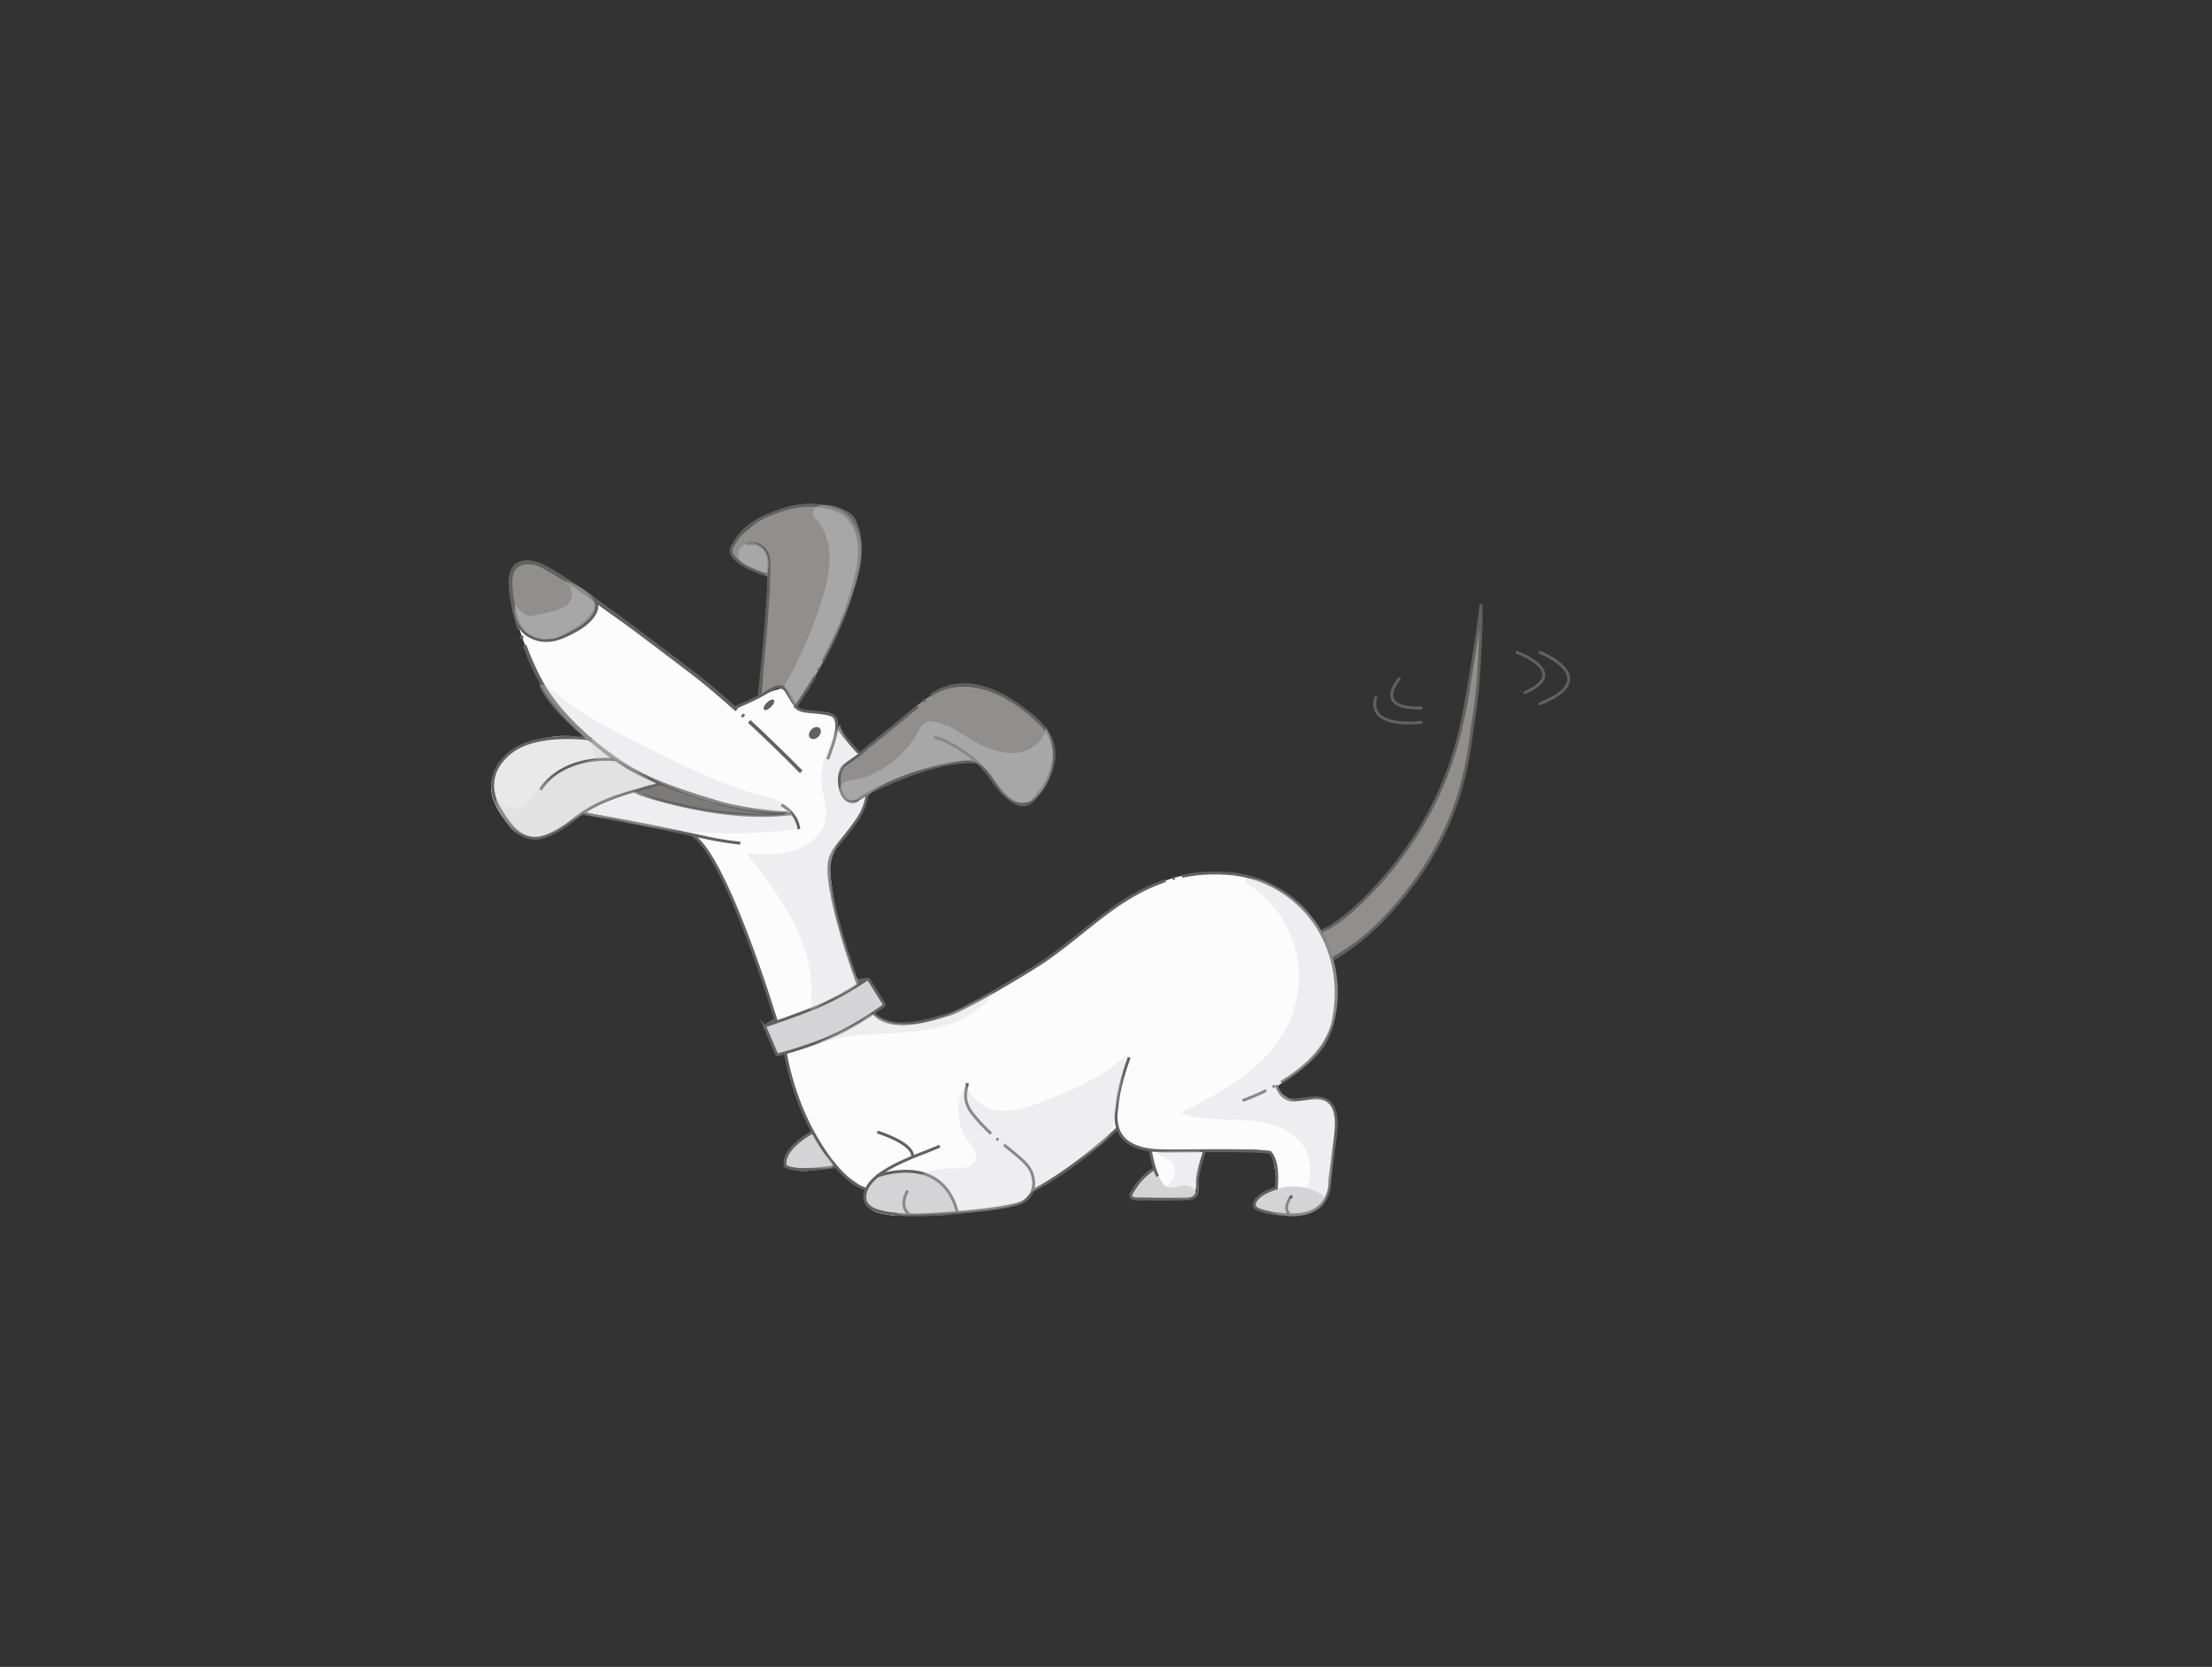 <?xml version="1.0" encoding="UTF-8"?>
<svg xmlns="http://www.w3.org/2000/svg" viewBox="0 0 911.11 686.57">
  <rect x="0" y="0" width="911.11" height="686.57" fill="#333333" stroke="none"/>
  <defs>
    <style>
      .cls-1, .cls-2, .cls-3, .cls-4 {
        fill: none;
      }

      .cls-1, .cls-5 {
        mix-blend-mode: multiply;
        opacity: .35;
      }

      .cls-6 {
        fill: #918f8e;
      }

      .cls-7 {
        fill: #1d1d1b;
      }

      .cls-7, .cls-2, .cls-3, .cls-8 {
        stroke-dasharray: 138 3 1 3;
      }

      .cls-7, .cls-2, .cls-3, .cls-8, .cls-4 {
        stroke: #61615f;
        stroke-miterlimit: 10;
      }

      .cls-7, .cls-2, .cls-4 {
        stroke-width: 1.2px;
      }

      .cls-9 {
        fill: #fcfcfd;
      }

      .cls-10 {
        isolation: isolate;
      }

      .cls-11, .cls-5 {
        fill: #d4d4d6;
      }

      .cls-12, .cls-8 {
        fill: #61615f;
      }

      .cls-13 {
        fill: #eae9ea;
      }

      .cls-3 {
        stroke-width: 1.5px;
      }

      .cls-14 {
        fill: #7c7a78;
      }

      .cls-8 {
        stroke-width: .75px;
      }
    </style>
  </defs>
  <g class="cls-10">
    <g id="coda">
      <path class="cls-6" d="M542.71,384.46c1.65,3.52,3.3,7.03,4.95,10.55,23.56-13.1,41.67-36.07,51.21-61.28,4.7-12.41,6.7-25.42,8.43-38.56.87-6.6,1.42-13.24,1.71-19.88.18-4.16,2.63-14.91.04-18.37-2.52,11.07-3,26.01-5.6,37.15-2.7,11.58-6.56,22.83-11.33,33.73-10.3,23.56-27.23,43.67-49.42,56.67Z"/>
      <path class="cls-4" d="M542.33,384.12s7.89-.85,24.27-18.61c31.16-33.79,35.5-66.75,38-80.75s5.16-32.21,5.41-35.21.03,28.23-2.75,44.64c-2.42,14.28-2.66,45.27-33.42,80.07-10.09,11.41-18,16.75-25.5,21.25-4-8.29-6.02-11.39-6.02-11.39Z"/>
    </g>
    <g id="corpo_colore_sfondo">
      <path class="cls-9" d="M302.49,291.58s6.72-2.74,10.18-4.69c3.45-1.95,10-3.53,10-3.53,0,0,3.52,7.37,6.37,8.76,4.52,2.21,12.5-.12,14.01,2.65s1.64,5.07,1.64,5.07l8.89,10.17s4.49,13.87,3.74,17.04c-.74,3.17-2.42,8.68-7.02,14.47-4.6,5.78-8.32,9.31-8.59,13.1s2.07,20.56,4.76,29.42c2.69,8.87,3.86,13.04,7.05,21.65,3.18,8.61,5.37,12.46,9.14,13.94,3.77,1.48,8.49,3.49,17.78,1.33,22.08-5.14,33.76-15.74,45.03-22.17,14.2-8.09,29.65-23.78,43.38-30.94,12.19-6.35,17.68-7.68,27.34-8.15,39.01-1.92,52.48,25.37,53.88,44.7,1.56,21.63-4.89,28.79-14.16,35.86-7.25,5.52-10.19,7.37-10.19,7.37,0,0,1.88,5.97,7.8,5.67,5.92-.31,10.88-2.13,14.2,1.24,4.92,4.99.92,19,.94,24.58.02,5.57-.91,10.34-2.01,13.42,0,0-4.3,5.84-7.44,6.83s-13.32,1.35-15.23.31c-1.91-1.04-7.73-1.1-7.16-4.2.94-5.1,8.99-5.09,8.9-6.07-.09-.98-.02-2.25-.02-2.25,0,0-.71-10.4-2.5-12.49s-27.02-.68-27.02-.68c0,0-1.88,5.62-2.43,8.46-.55,2.84-1.32,10.1-2.47,10.95s-12.86.59-14.44.58c-1.58-.01-10.39.13-10.72-.64-.32-.77.56-3.55,2.61-5.9,2.05-2.35,6.81-6.14,6.81-6.14l-1.79-7.6s-11.02-2.91-12.1-6.27c-1.08-3.36-1.96-2.02-1.96-2.02,0,0-22.38,18.16-27.21,20.98-4.83,2.82-7.03,3.98-7.03,3.98,0,0-1.15,3.81-4.61,4.92-3.46,1.11-21.07,3.82-29.07,4.4-6,.43-20.82,1.76-26.36.6-5.54-1.17-9.22-2.58-9.22-7.74,0-1.58,0-2.89,0-2.89,0,0-7.87-5.33-10.08-7.21l-2.21-1.88s-15.92,3.42-20.43-.27c-.58-.48-1.13-3.18,1.79-6.31,2.92-3.12,9.51-7.69,9.51-7.69,0,0-6.17-12.91-7.74-18.28s-3.56-14.3-3.56-14.3c0,0-6.16-21.04-8.55-28-2.39-6.96-12.57-34.25-15.87-40.9-3.3-6.64-8.31-15.49-10.25-17.49-1.94-2-2.95-3.63-2.95-3.63l-45.23-9.2s6.01-3.82,10.98-5.55,9.74-3.15,9.74-3.15l10.42-2.94s-22.97-13.01-28.83-18.4c-5.85-5.39-19.38-20.46-23.16-29.62s-8.84-23.22-9.14-30.11c-.29-6.89.01-12.63,2.93-12.96,2.91-.33,10.92-.57,20.22,7.58,9.3,8.15,33.99,24.55,38.57,28.03,4.58,3.48,30.13,24.25,30.13,24.25Z"/>
    </g>
    <g id="collare">
      <path class="cls-11" d="M314.9,422.61l4.81,11.2c.19.45.68.69,1.15.56,3.01-.82,13.59-3.81,19.28-6.42,6.67-3.07,12.77-6.18,17.19-9.13,3.22-2.15,5.52-3.76,6.54-4.47.33-.23.41-.67.2-1.01l-6.51-10.29s-11.24,6.84-17.41,10.03-12.89,5.24-16.81,6.64-8.44,2.88-8.44,2.88Z"/>
      <polygon class="cls-12" points="319.16 419.19 315.06 421.93 319.83 420.9 319.16 419.19"/>
      <polygon class="cls-12" points="352.9 403.25 357.31 402.72 353.45 405.51 352.9 403.25"/>
    </g>
    <g id="orecchie_naso_lingua_zampe">
      <path class="cls-6" d="M213.57,231.72c-2.64,3.87-3.58,4.1-3.35,7.99s2.54,15.61,3.35,18.1,6.15,6.01,9.03,6,12.12-2.57,14.74-4.22,5.27-2.71,6.78-5.59,3.26-5.12,1.73-6.41-14.55-10.3-14.55-10.3l-11.84-5.7-5.89.12Z"/>
      <path class="cls-6" d="M302.78,224.2c-1.83,1.12-1.87,3.97-.6,5.7s3.39,2.6,5.44,3.25,5.82,2.05,7.45,3.45c3.5,2.99,1.67,7.56,1.16,12.14-1.4,12.62-1.37,25.53-2.77,38.14,2.08-2.68,4.38-4.25,7.66-3.39s5.92,3.79,6.42,7.15c11.46-15.15,19.91-32.58,24.72-50.96,1.67-6.39,2.29-13.13.42-19.47-3.56-12.09-14.53-13.55-24.17-12.22s-18.03,7.31-24.96,14.14c-1.01,1-2.04,2.09-2.36,3.47s.4,3.1,1.8,3.36"/>
      <path class="cls-6" d="M373.79,293.86c5.37-4.49,10.97-9.44,17.87-10.62,7.8-1.33,13.59.28,19.78,3.04,7.75,3.46,16.32,8.12,20.22,15.66s2.45,18.16-3.04,24.63c-2.01,2.37-4.87,4.26-7.98,4.18-4.85-.13-8.21-4.7-10.87-8.76s-6.29-8.53-11.14-8.26c-14.29.79-28.36,5.4-40.34,13.23-2.71,1.77-5.97,3.8-8.96,2.55-2.22-.92-3.18-3.47-3.49-5.85-1.17-9,5.83-11.01,10.99-15.32,6.05-5.05,10.91-9.43,16.96-14.48Z"/>
      <path class="cls-11" d="M356.19,492.51c.26,2.69,1.6,5.43,4.07,6.52s5.24,1.27,7.94,1.42c4.87.28,7.35-.38,12.22-.18,3.36.14,13.17,1.19,13.58-2.15.34-2.69-2.5-7.45-5.5-9.91-6.03-4.95-13.26-6.25-20.76-5.29-1.88.24-12.22,2.71-11.56,9.58Z"/>
      <path class="cls-11" d="M522.56,491.24c7.14-3.98,16.62-3.28,23.11,1.7-1.95,6.4-15.51,9.93-25.94,5.96-1.69-.64-2.48-1.44-2.81-3.22s1.9-3.71,5.64-4.44Z"/>
      <path class="cls-11" d="M475.55,481.27c-4.57,1.86-8.11,7.27-9.42,12.03,7.16.56,11.21.13,18.37.69,2.38.19,7.59.36,8.01-1.99.39-2.15-2.19-3.74-4.38-3.69s-4.3,1.02-6.49.91-3.56-3.09-6.1-7.96Z"/>
      <path class="cls-11" d="M334.78,466.26c-2.91.8-4.88,2.85-7.02,4.96s-5.59,6.82-3.56,9.05c1.39,1.52,3.63,1.89,5.69,2,4.36.23,7.87-.93,13.96-1.54-2.93-4.44-5.33-10.97-9.06-14.47Z"/>
      <path class="cls-13" d="M215.89,306.48c-7.89,3.27-14.55,11.2-13.48,19.67.59,4.65,3.32,8.71,6.12,12.47,1.05,1.41,2.13,2.81,3.51,3.9,4.26,3.35,10.51,2.91,15.45.67s9-5.99,13.43-9.12c8.79-6.21,21.94-8.67,31.45-11.4-1.56.14-6.89-2.57-8.28-3.37-2.42-1.4-4.81-2.84-7.17-4.34-4.61-2.92-8.88-6.34-13.44-9.31-6.98-4.56-20.34-2.18-27.58.83Z"/>
      <path class="cls-14" d="M261.43,326.43c3.5-3.23,8.77-3.98,13.38-2.79,14.31,3.72,27.67,11.68,47.05,11.24-5.14,3.58-40.72-1.87-60.43-8.45Z"/>
    </g>
    <g id="Tracciato">
      <path class="cls-4" d="M465.13,435.51c-4.71,12.5-5.04,20.25-5.04,20.25-3,16.75,11.5,18,18,18.25s36.88-.66,45.1.62c2.29,2.79,2.84,7.21,2.67,12.19l-.15,2.55s-9.06,2.51-9.06,7.08c0,3.25,14.65,3.95,14.65,3.95,17.8.46,16.43-14.22,16.43-14.22,0,0,1.94-15.09,2.37-18.69,2.68-22.59-13.5-12.98-19.04-14.6-4.3-1.26-5.26-6.01-5.26-6.01"/>
      <path class="cls-2" d="M460.62,464.51s-17.79,16.96-35.16,25.83"/>
      <path class="cls-2" d="M387.1,472.11c-9.42,4.08-31.86,10.69-30.87,21.65.76,8.44,24.12,6.96,39.12,5.58,0,0,20.25-1.58,25.5-4.08s5.96-8.4,3.75-13c-2.92-6.08-14.15-11.04-24-23.5-4.2-5.31-2.75-9.25-2.12-12.62"/>
      <path class="cls-2" d="M356.81,490.01c-.17-.11-.34-.31-.61-.39-9.71-2.69-27.16-25.11-32.72-55.94"/>
      <path class="cls-2" d="M384.68,303.68c5.5.83,18,8.5,23.33,16.5,5.33,8,12.33,14.33,17,9.83s16.19-20,3.06-32.46c-13.74-13.03-32.32-22.35-47.24-9.08-8.31,7.39-19.97,16.31-25.94,21.53-2.93,2.56-6.44,4.57-7.54,5.67-3.33,3.33-1.67,16.33,5.17,14.33,0,0,3.65-2.89,10.51-5.98,6.86-3.09,25.53-11.3,39.35-10.15"/>
      <g>
        <path class="cls-2" d="M312.67,286.89s4.3-37.25,4.06-55.17c-.08-6.05-4.88-8.96-9.3-7.46"/>
        <path class="cls-2" d="M315.51,236.76s-17.42-5.42-13.92-11.67,7.84-11.18,22-15.5c10.75-3.28,22.12-.56,25.77,3.71,7.48,8.78,4.52,20.06,1.27,31.36-3.72,12.95-9.75,23.84-14.98,33.71-3.15,5.95-8.33,13.2-8.33,13.2"/>
      </g>
      <path class="cls-3" d="M326.14,335.01c-8.47.03-23.03-2.12-31.03-4.63-8-2.5-25.26-7.38-37.26-14.88s-27.35-20.87-34.53-33.74c-7.49-13.42-13.05-31.51-13.09-42.06-.04-9.5,8.43-8.59,12.38-6.96,11.4,4.73,53.64,37.64,60.51,42.73,19.99,14.81,46.89,42.44,46.89,42.44"/>
      <path class="cls-2" d="M353.57,310.01c-2.91-3.48-6.58-7.16-8.9-11.18"/>
      <path class="cls-2" d="M254.13,312.97s-21.28-2.96-31.53,12.3"/>
      <path class="cls-8" d="M334.45,300.74c-.95.95-1.19,2.26-.53,2.92.66.66,1.97.43,2.93-.52.95-.95,1.19-2.26.53-2.92-.66-.66-1.97-.43-2.92.52Z"/>
      <path class="cls-8" d="M316.12,289.7c-.95.95-1.46,1.99-1.13,2.32.33.33,1.37-.17,2.33-1.12.95-.95,1.46-1.99,1.13-2.32-.33-.33-1.37.17-2.33,1.12Z"/>
      <path class="cls-7" d="M473.76,473.67s1.26,7.51,3.09,10.84"/>
      <path class="cls-2" d="M496.18,473.95s-3,8.89-3,12.22,1.04,7.42-3.96,7.59-14.21.24-17.21.08-7.83.86-5.67-2.82,4.4-6.66,9.2-9.75"/>
      <path class="cls-2" d="M532.18,492.51c-1.67,1.83-3.57,5.46-.87,7.9"/>
      <path class="cls-2" d="M243.62,304.42s-22.52-3.41-33.52,5.59c-11,9-6.75,19.25-4.25,23.25s6.97,12.16,14.75,12c4.49-.09,10.62-3.72,14.5-6.81,8.75-6.95,15.83-9.75,26.25-12.69l10.42-2.94"/>
      <path class="cls-2" d="M361.35,466.26s14.49,4.35,14.55,9.92"/>
      <path class="cls-2" d="M361.01,484.51s26.84-10.33,33.34,14.83"/>
      <path class="cls-2" d="M375.04,500.55s-5.3-2.7-1.19-10.21"/>
      <path class="cls-2" d="M334.78,466.26s-12.93,6.75-11.31,14c4.18,3.06,20.43.27,20.43.27"/>
      <path class="cls-2" d="M624.35,268.51s23.65,8.46,3.27,16.93"/>
      <path class="cls-2" d="M633.9,268.51s27.55,10.75,0,21.5"/>
      <path class="cls-2" d="M576.59,279.26s-11.87,13.08,9.26,12.32"/>
      <path class="cls-2" d="M566.85,286.89s-6.03,12.95,19,10.62"/>
      <path class="cls-2" d="M321.86,331.51s6.52,3.33,7.17,10"/>
      <path class="cls-2" d="M359.86,417.17s2.77,4.72,12.43,4.5c5.51-.13,10.83-1.49,18.7-3.87,5.88-1.78,30.24-16.1,38.49-21.6,23.04-15.37,40.08-39.03,76.37-36.45,26.66,1.9,49.72,26.54,43.49,59.97-4.22,22.67-37.56,33.56-37.56,33.56"/>
      <path class="cls-2" d="M239.8,335.01s10.84,1.9,19.01,3.44c14.31,2.7,26.17,5.33,33.12,6.81,6.95,1.48,12.99,2.03,12.99,2.03"/>
      <path class="cls-2" d="M261.35,325.76s.66,1.59,18.21,5.75c29.33,6.95,46.59,3.5,46.59,3.5"/>
      <path class="cls-4" d="M302.49,291.58s5.29-2.18,10.18-4.69c4.89-2.51,7.56-5.21,10-3.53s4.29,7.61,6.37,8.76c2.08,1.15,5.86.93,10.08,1.59s5.33,1.11,5.56,5.11c.22,4-3.78,13.91-3.78,13.91"/>
      <path class="cls-2" d="M357.31,327.04s-.64,4.15-2.64,7.97c-2,3.82-6.84,9.64-8.98,12.28-2.13,2.65-2.17,2.57-3.47,5.53-4.47,10.22,11.29,52.85,11.29,52.85"/>
      <path class="cls-2" d="M319.85,420.94s-21.4-70.96-35.35-77.27"/>
      <path class="cls-2" d="M315.1,423.09c-.11-.26.02-.56.29-.65,2.47-.81,13.69-4.55,22.36-8.28,8.42-3.63,16.98-9.22,19.23-10.73.32-.21.74-.12.94.2l6.16,9.74c.2.32.13.73-.18.95-2.09,1.53-10.08,7.22-19.24,11.61-9.51,4.55-21.62,7.85-24.15,8.52-.28.07-.56-.07-.67-.33l-4.75-11.04Z"/>
      <path class="cls-2" d="M210.65,236.4c-.67,4.08-.13,21.06,6.77,25.21,7.65,4.61,14.25,1.07,19.92-2.01s11.3-9.11,6.98-13.3c-3.48-3.38-18.99-11.7-21.4-13.4-2.42-1.7-11.13-3.44-12.27,3.5Z"/>
    </g>
    <g id="ombre-2" data-name="ombre">
      <path class="cls-5" d="M308.15,223.63c2.85-.61,5.87,1.11,7.3,3.65s1.45,5.69.63,8.48c-.45,1.53-10.02-3.41-10.8-4.27-2.44-2.71-.9-7.05,2.88-7.86Z"/>
      <path class="cls-5" d="M341.27,224.8c1.36,7.64-.54,15.47-2.89,22.87-3.86,12.13-9,23.85-15.3,34.91l4.1,8.28c10.03-14.17,18.08-29.73,23.87-46.1,1.79-5.07,3.38-10.27,3.85-15.62s-.23-10.93-2.8-15.65c-2.01-3.7-13.08-7.61-16.39-4.25-2.42,2.46.28,4.2,1.76,6.32,1.92,2.74,3.22,5.94,3.8,9.24Z"/>
      <path class="cls-5" d="M346,298.25c-4.23,7.84-8.6,16.34-7.55,25.19.5,4.18,2.2,8.25,1.87,12.45-.53,6.73-6.33,12.12-12.73,14.27s-13.34,1.74-20.08,1.31c7.38,9.46,14.82,19,20.06,29.79s8.19,23.06,6.06,34.87c5.03-1.98,6.03-3.54,11.05-5.51,1.37-.54,6.22-3.16,7.26-4.2s2.2-1.03,1.58-2.36c-.85-1.8-1.95-3.5-2.55-5.4-3.41-10.9-5.76-17-7.45-25.97s-2.96-18.37,2.02-26.01c4.02-6.17,10.83-11.4,10.84-18.76-1.9,3.02-6.81,2.97-9.28.4s-2.67-6.73-1.3-10.02,4.04-5.86,6.84-8.08c-2.61-2.95-5.22-5.9-6.64-11.96Z"/>
      <path class="cls-5" d="M219.35,253.63c5.75-1.02,13.75-2.43,15.48-5.91s.52-6.04-2.33-8.69c2.88,1.07,5.81,2.18,8.2,4.09s4.23,3.24,4.07,6.3c-.2,3.8-4.22,6.84-7.45,8.85-5.11,3.17-10.57,6.4-16.28,4.56s-10.21-7.93-8.91-13.8c0,0,3.39,5.28,7.22,4.6Z"/>
      <path class="cls-5" d="M245.85,312.73c-1.02.13-3.11-8.84-2.23-8.32,7.41,4.37,19.41,14.24,26.82,18.61-12.46,2.83-24.4,7.96-35.02,15.06-4.93,3.29-10.16,7.18-16.07,6.7-4.42-.36-8.34-3.23-10.99-6.78-1.49-1.99-5.23-6.85-3.7-9.38,2.5,2.47,5.27,5.51,9.27,4.36,2.84-.82,4.57-3.59,6.32-5.98,5.7-7.74,16.14-12.59,25.6-14.28Z"/>
      <path class="cls-5" d="M532.63,387.86c3.79,11.2,2.95,23.89-2.27,34.49-4.27,8.68-11.25,15.8-19.06,21.52s-16.46,10.14-25.08,14.54c5.84,2.19,12.2,2.51,18.43,2.67s12.56.19,18.57,1.87,11.79,5.25,14.63,10.8,2.62,15.05-2.39,18.76c-2.62,1.94-13.79.72-14.32,3.95-.56,3.42,8.93,4.66,12.39,4.44,4.9-.31,10.22-2.16,12.28-6.62s2.46-9.48,2.83-14.38c.36-4.75.72-9.5,1.08-14.26.19-2.49.37-5.03-.25-7.44s-2.2-4.73-4.56-5.55c-2.85-1-5.91.35-8.88.95s-8.55-2.54-9.68-5.34c-.56-1.38,2.59-3.06,4.92-4.56,19.13-12.33,22.62-31.13,17.92-48.7-2.85-10.63-9.79-19.97-18.79-26.22-3.98-2.77-10.08-6.68-15.08-6.95-3.9-.22-2.48,1.48-.09,3.16s4.78,3.65,6.89,5.82c4.69,4.83,8.33,10.68,10.49,17.06Z"/>
      <path class="cls-5" d="M357.77,426.17c9.42-.69,18.96-.71,28.16-2.86s18.26-6.77,23.46-14.66c-13.35,6.71-26.1,14.96-40.89,12.83-3.04-.44-7.27-2.58-8.65-3.67-1.19-.94-5,2.77-6.36,3.46-7.04,3.57-14.12,7.06-21.12,10.71,7.55-3.72,16.96-5.81,25.4-5.81Z"/>
      <path class="cls-1" d="M360.71,473.15c-1.07,1.95-2.73,3.5-4.26,5.12s-2.99,3.43-3.49,5.6.24,4.77,2.21,5.8c4.16-4.96,9.59-8.85,15.63-11.19,1.55-.6,4.89-.64,5.09-2.29.15-1.27-2.28-3.16-3.23-4.02-1.83-1.67-7.07-5.43-9.72-5.38-3.27.06-.85,3.83-2.23,6.36Z"/>
      <path class="cls-5" d="M483.4,479.69c1.16,2.65.39,6.01-1.81,7.9-3.01,2.58-7.93,2.31-10.49,5.35,5.47.25,10.95.5,16.42.75,1.18.05,2.46.08,3.41-.62,1.1-.81,1.39-2.31,1.59-3.66.64-4.24,1.28-8.47,1.91-12.71.11-.74.2-1.56-.25-2.16-.52-.69.04-.56-.82-.57-3.59-.03-17.47.32-17.47.32,1.36,2.65,5.94,1.84,7.49,5.39Z"/>
      <path class="cls-5" d="M327.99,481.06c4.33.04,8.66.08,12.99.12,5.47.05-1.5-6.88-3.85-7.48-2.09-.53-3.59.49-5.09,1.87-.64.59-3.78,5.49-4.05,5.49Z"/>
      <path class="cls-5" d="M327.68,341.12c.45-3.44-1.51-7.07-4.64-8.58,1.03-.17,1.53,1.45.86,2.24s-1.84.9-2.88.94c-17.01.68-34.13-1.46-50.45-6.31-3.75-1.11-7.39-3.45-9.23-3.45-2.57,0-20.92,8.65-20.92,8.65.74,1.75,11.18,2.31,12.89,2.75,3.44.89,6.91,1.68,10.4,2.37,13.53,2.68,27.35,3.84,41.14,3.46,2.15-.06,22.64-.59,22.84-2.06Z"/>
      <path class="cls-5" d="M319.83,329.56c2.77,1.55,2.03,0,6.31,5.04-20.59.8-42.74-5.98-60.97-15.61-8.55-4.52-17.15-8.51-24.34-14.98-6.48-5.83-15.34-13.73-18.78-21.84,2.8-1.33,9.96,5.95,12.36,7.61,4.62,3.19,9.33,6.3,14.29,8.93,59.91,31.75,66.44,28.22,71.13,30.84Z"/>
      <path class="cls-5" d="M399.1,470.52c1.42,1.81,3.26,3.69,3.05,5.98-.19,2.07-2.09,3.64-4.09,4.22s-4.13.39-6.21.41c-7.5.06-14.94,2.83-20.66,7.67-1.6,1.35-3.11,2.94-3.76,4.93s-.22,4.46,1.48,5.68c1.32.95,3.06.97,4.68.95,7.34-.09,14.67-.41,21.99-.97,7.05-.54,17.26-1.21,23.91-3.62,3.27-1.18,2.39-2.74,7.26-6.12,6.09-4.23,17.09-11.62,23.18-15.85,3.14-2.18,6.45-4.56,7.88-8.11.48-1.19.72-2.45.96-3.71,1.74-9.19,3.49-18.39,5.23-27.58-9.07,9.09-21.37,14.05-33.31,18.78-5.96,2.36-12.18,4.76-18.57,4.28-5.42-.41-11.27-3.55-13.29-8.84-.58-1.51-1.12-2.37-2.06-.48-.66,1.34-1.15,2.77-1.5,4.21-.69,2.91-.77,5.97-.25,8.92.59,3.35,1.95,6.57,4.06,9.24Z"/>
      <path class="cls-5" d="M377.88,301.89c.97-1.74,1.95-3.68,3.78-4.45,3.05-1.29,6.94,1.38,8.79,1.61.2.02.39.06.57.16,6.91,3.74,17.11,11.95,27.59,10.9,5.72-.57,11.41-4.62,12.23-10.31,4.8,8.56,3.56,20.08-2.93,27.43-1.27,1.43-2.77,2.75-4.6,3.31-3.22.98-6.73-.64-9.13-2.99s-4.02-5.37-6-8.09-4.55-5.28-7.84-5.98c-2.27-.48-4.62-.02-6.9.44-11.68,2.36-23.73,4.87-33.51,11.68-1.84,1.28-3.6,2.71-5.67,3.55s-4.59.99-6.44-.27c-1.98-1.34-2.83-5.04-.49-6.4s6.1-1.31,8.69-2.24c5.9-2.12,11.32-5.61,15.69-10.1,2.41-2.47,4.5-5.25,6.18-8.26Z"/>
    </g>
  </g>
</svg>